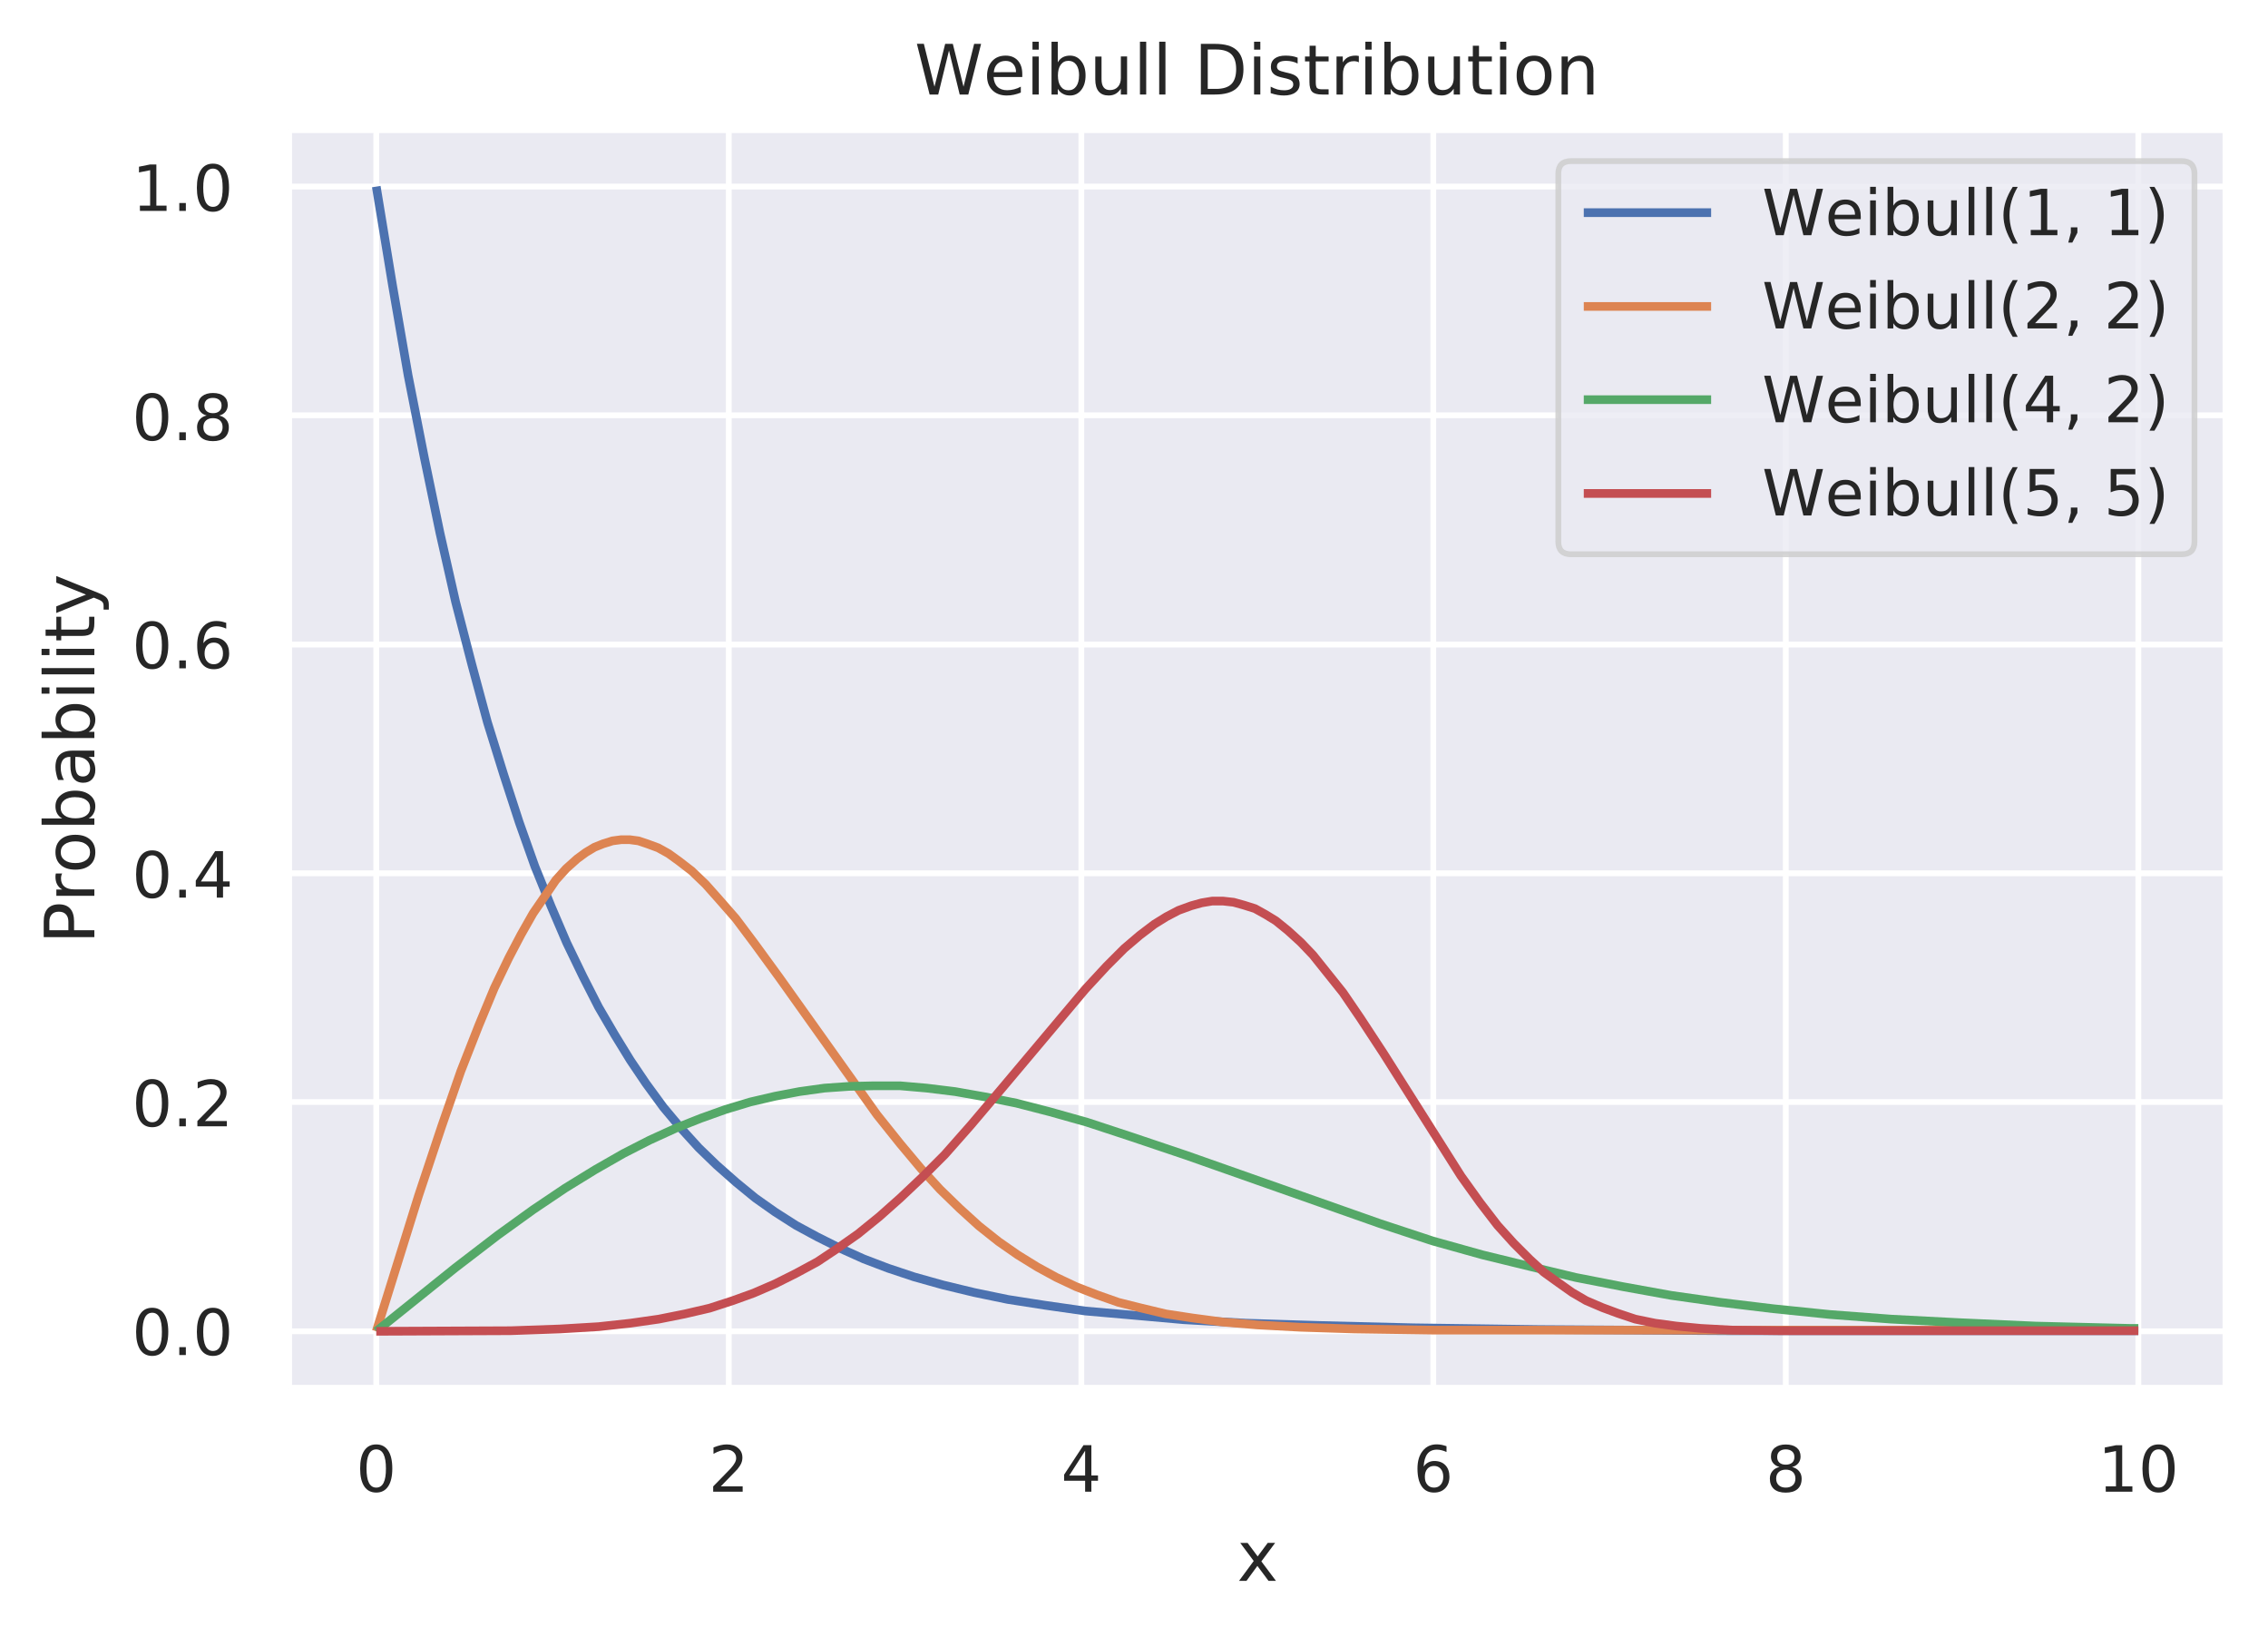 <svg height="377" viewBox="0 0 391.8 282.7" width="522.4" xmlns="http://www.w3.org/2000/svg" xmlns:xlink="http://www.w3.org/1999/xlink"><defs><style>*{stroke-linecap:butt;stroke-linejoin:round}</style></defs><g id="figure_1"><path d="M0 282.7h391.8V0H0z" fill="#fff" id="patch_1"/><g id="axes_1"><path d="M49.8 239.8h334.8V22.3H49.8z" fill="#eaeaf2" id="patch_2"/><g id="matplotlib.axis_1"><g id="xtick_1"><path clip-path="url(#pb515eeffa3)" d="M65 239.8V22.3" fill="none" stroke="#fff" stroke-linecap="round" id="line2d_1"/><g id="text_1"><defs><path d="M31.8 66.4q-7.6 0-11.5-7.5-3.8-7.5-3.8-22.5t3.8-22.5q3.9-7.5 11.5-7.5 7.7 0 11.5 7.5T47 36.4q0 15-3.8 22.5t-11.5 7.5zm0 7.8q12.2 0 18.7-9.7T57 36.4Q57 18 50.5 8.3 44-1.4 31.8-1.4 19.5-1.4 13 8.3q-6.5 9.7-6.5 28 0 18.5 6.5 28.2 6.4 9.7 18.7 9.7z" id="DejaVuSans-48"/></defs><use xlink:href="#DejaVuSans-48" transform="matrix(.11 0 0 -.11 61.5 257.6)" fill="#262626"/></g></g><g id="xtick_2"><path clip-path="url(#pb515eeffa3)" d="M125.9 239.8V22.3" fill="none" stroke="#fff" stroke-linecap="round" id="line2d_2"/><g id="text_2"><defs><path d="M19.2 8.3h34.4V0H7.3v8.3l15.3 15.6q9.7 9.8 12.2 12.6 4.7 5.3 6.6 9 2 3.7 2 7.3 0 5.8-4.2 9.5-4 3.6-10.6 3.6-4.6 0-9.8-1.6-5.1-1.6-11-4.9v10q6 2.4 11.1 3.6 5.2 1.2 9.5 1.2 11.4 0 18-5.7 6.8-5.6 6.8-15 0-4.6-1.7-8.6-1.6-4-6-9.5l-7.9-8.2L19.2 8.3z" id="DejaVuSans-50"/></defs><use xlink:href="#DejaVuSans-50" transform="matrix(.11 0 0 -.11 122.4 257.6)" fill="#262626"/></g></g><g id="xtick_3"><path clip-path="url(#pb515eeffa3)" d="M186.8 239.8V22.3" fill="none" stroke="#fff" stroke-linecap="round" id="line2d_3"/><g id="text_3"><defs><path d="M37.8 64.3l-25-39h25zM35.2 73h12.4V25.4H58v-8.2H47.6V0h-9.8v17.2h-33v9.5z" id="DejaVuSans-52"/></defs><use xlink:href="#DejaVuSans-52" transform="matrix(.11 0 0 -.11 183.3 257.6)" fill="#262626"/></g></g><g id="xtick_4"><path clip-path="url(#pb515eeffa3)" d="M247.6 239.8V22.3" fill="none" stroke="#fff" stroke-linecap="round" id="line2d_4"/><g id="text_4"><defs><path d="M33 40.4q-6.6 0-10.5-4.6-3.9-4.5-3.9-12.4T22.5 11Q26.4 6.4 33 6.4q6.7 0 10.5 4.6 4 4.5 4 12.4t-4 12.4q-3.8 4.6-10.5 4.6zm19.6 30.9v-9Q48.9 64.1 45 65q-3.8 1-7.5 1-9.8 0-15-6.7-5-6.6-5.8-19.9 2.9 4.3 7.2 6.5 4.4 2.3 9.6 2.3 11 0 17.4-6.7 6.3-6.6 6.3-18.1 0-11.2-6.6-18Q44-1.4 33-1.4q-12.6 0-19.3 9.7Q7 18 7 36.3 7 53.8 15.2 64q8.2 10.3 22 10.3 3.7 0 7.5-.7 3.8-.8 7.9-2.2z" id="DejaVuSans-54"/></defs><use xlink:href="#DejaVuSans-54" transform="matrix(.11 0 0 -.11 244.1 257.6)" fill="#262626"/></g></g><g id="xtick_5"><path clip-path="url(#pb515eeffa3)" d="M308.5 239.8V22.3" fill="none" stroke="#fff" stroke-linecap="round" id="line2d_5"/><g id="text_5"><defs><path d="M31.8 34.6q-7 0-11-3.7-4.1-3.8-4.1-10.4 0-6.6 4-10.3 4-3.8 11-3.8 7.1 0 11.2 3.8 4 3.8 4 10.3 0 6.6-4 10.4-4 3.7-11.1 3.7zm-9.9 4.2q-6.3 1.6-9.9 6Q8.5 49 8.5 55.2q0 8.8 6.2 13.8 6.3 5.1 17 5.1 11 0 17.2-5Q55 64 55 55.2q0-6.2-3.6-10.6-3.5-4.3-9.8-5.9 7.1-1.6 11.1-6.5 4-4.8 4-11.8 0-10.6-6.5-16.3-6.5-5.6-18.5-5.6T13.2 4.2Q6.8 10 6.8 20.5q0 7 4 11.8 4 4.9 11.1 6.5zm-3.6 15.6q0-5.7 3.5-8.8 3.6-3.2 10-3.2 6.3 0 10 3.2 3.5 3.1 3.5 8.8 0 5.7-3.6 8.8-3.6 3.2-10 3.2-6.3 0-9.9-3.2-3.5-3.1-3.5-8.8z" id="DejaVuSans-56"/></defs><use xlink:href="#DejaVuSans-56" transform="matrix(.11 0 0 -.11 305 257.6)" fill="#262626"/></g></g><g id="xtick_6"><path clip-path="url(#pb515eeffa3)" d="M369.4 239.8V22.3" fill="none" stroke="#fff" stroke-linecap="round" id="line2d_6"/><g id="text_6"><defs><path d="M12.4 8.3h16.1v55.6L11 60.4v9l17.4 3.5h9.9V8.3h16V0H12.5z" id="DejaVuSans-49"/></defs><g transform="matrix(.11 0 0 -.11 362.4 257.6)" fill="#262626"><use xlink:href="#DejaVuSans-49"/><use x="63.6" xlink:href="#DejaVuSans-48"/></g></g></g><g id="text_7"><defs><path d="M54.9 54.7L35 28 56 0H45.3l-16 21.5L13.6 0H2.9L24 28.6l-19.4 26h10.6l14.5-19.4 14.5 19.5z" id="DejaVuSans-120"/></defs><use xlink:href="#DejaVuSans-120" transform="matrix(.12 0 0 -.12 213.7 273)" fill="#262626"/></g></g><g id="matplotlib.axis_2"><g id="ytick_1"><path clip-path="url(#pb515eeffa3)" d="M49.8 229.9h334.8" fill="none" stroke="#fff" stroke-linecap="round" id="line2d_7"/><g id="text_8"><defs><path d="M10.7 12.4H21V0H10.7z" id="DejaVuSans-46"/></defs><g transform="matrix(.11 0 0 -.11 22.8 234)" fill="#262626"><use xlink:href="#DejaVuSans-48"/><use x="63.6" xlink:href="#DejaVuSans-46"/><use x="95.4" xlink:href="#DejaVuSans-48"/></g></g></g><g id="ytick_2"><path clip-path="url(#pb515eeffa3)" d="M49.8 190.3h334.8" fill="none" stroke="#fff" stroke-linecap="round" id="line2d_8"/><g transform="matrix(.11 0 0 -.11 22.8 194.5)" fill="#262626" id="text_9"><use xlink:href="#DejaVuSans-48"/><use x="63.6" xlink:href="#DejaVuSans-46"/><use x="95.4" xlink:href="#DejaVuSans-50"/></g></g><g id="ytick_3"><path clip-path="url(#pb515eeffa3)" d="M49.8 150.8h334.8" fill="none" stroke="#fff" stroke-linecap="round" id="line2d_9"/><g transform="matrix(.11 0 0 -.11 22.8 155)" fill="#262626" id="text_10"><use xlink:href="#DejaVuSans-48"/><use x="63.6" xlink:href="#DejaVuSans-46"/><use x="95.4" xlink:href="#DejaVuSans-52"/></g></g><g id="ytick_4"><path clip-path="url(#pb515eeffa3)" d="M49.8 111.3h334.8" fill="none" stroke="#fff" stroke-linecap="round" id="line2d_10"/><g transform="matrix(.11 0 0 -.11 22.8 115.4)" fill="#262626" id="text_11"><use xlink:href="#DejaVuSans-48"/><use x="63.6" xlink:href="#DejaVuSans-46"/><use x="95.4" xlink:href="#DejaVuSans-54"/></g></g><g id="ytick_5"><path clip-path="url(#pb515eeffa3)" d="M49.8 71.7h334.8" fill="none" stroke="#fff" stroke-linecap="round" id="line2d_11"/><g transform="matrix(.11 0 0 -.11 22.8 76)" fill="#262626" id="text_12"><use xlink:href="#DejaVuSans-48"/><use x="63.6" xlink:href="#DejaVuSans-46"/><use x="95.4" xlink:href="#DejaVuSans-56"/></g></g><g id="ytick_6"><path clip-path="url(#pb515eeffa3)" d="M49.8 32.2h334.8" fill="none" stroke="#fff" stroke-linecap="round" id="line2d_12"/><g transform="matrix(.11 0 0 -.11 22.8 36.4)" fill="#262626" id="text_13"><use xlink:href="#DejaVuSans-49"/><use x="63.6" xlink:href="#DejaVuSans-46"/><use x="95.4" xlink:href="#DejaVuSans-48"/></g></g><g id="text_14"><defs><path d="M19.7 64.8V37.4H32q6.9 0 10.6 3.6 3.8 3.5 3.8 10.1t-3.8 10.1q-3.7 3.6-10.6 3.6zm-9.9 8.1h22.3q12.2 0 18.5-5.5Q57 61.8 57 51q0-10.8-6.3-16.3t-18.5-5.5H19.7V0H9.8z" id="DejaVuSans-80"/><path d="M41.1 46.3q-1.5.9-3.3 1.3-1.8.4-4 .4-7.5 0-11.6-5-4-5-4-14.2V0H9v54.7h9v-8.5q2.9 5 7.4 7.4Q30 56 36.5 56l2-.1 2.6-.4z" id="DejaVuSans-114"/><path d="M30.6 48.4q-7.2 0-11.4-5.6Q15 37 15 27.3t4.2-15.5q4.1-5.6 11.4-5.6 7.2 0 11.4 5.7 4.2 5.6 4.2 15.4 0 9.7-4.2 15.4-4.2 5.7-11.4 5.7zm0 7.6q11.7 0 18.4-7.6 6.7-7.6 6.7-21.1 0-13.4-6.7-21-6.7-7.7-18.4-7.7-11.8 0-18.4 7.6Q5.5 14 5.5 27.3q0 13.5 6.7 21Q18.8 56 30.6 56z" id="DejaVuSans-111"/><path d="M48.7 27.3q0 9.9-4 15.5-4.2 5.7-11.3 5.7-7.1 0-11.2-5.7-4-5.6-4-15.5 0-10 4-15.6t11.2-5.6q7.1 0 11.2 5.7 4 5.6 4 15.5zM18 46.3q2.9 5 7.2 7.3Q29.6 56 35.6 56q10 0 16.2-8Q58 40.3 58 27.4q0-12.9-6.2-20.8-6.2-8-16.2-8-6 0-10.3 2.5Q21 3.3 18 8.2V0h-9v76h9z" id="DejaVuSans-98"/><path d="M34.3 27.5q-11 0-15.1-2.5-4.2-2.5-4.2-8.5 0-4.8 3.1-7.6 3.2-2.8 8.6-2.8 7.5 0 12 5.3t4.5 14v2zm17.9 3.7V0h-9v8.3q-3-5-7.7-7.3Q31-1.4 24.3-1.4 16-1.4 11 3.3 6 8 6 15.9q0 9.2 6.2 14 6.2 4.6 18.4 4.6h12.6v1q0 6.1-4 9.5-4.1 3.4-11.5 3.4-4.7 0-9.2-1.1-4.4-1.2-8.5-3.4v8.3q5 2 9.6 2.8 4.6 1 9 1 11.9 0 17.7-6.2 5.9-6.1 5.9-18.6z" id="DejaVuSans-97"/><path d="M9.4 54.7h9V0h-9zm0 21.3h9V64.6h-9z" id="DejaVuSans-105"/><path d="M9.4 76h9V0h-9z" id="DejaVuSans-108"/><path d="M18.3 70.2V54.7h18.5v-7H18.3V18q0-6.7 1.8-8.6 1.9-1.9 7.5-1.9h9.2V0h-9.2Q17.2 0 13.2 3.9T9.2 18v29.7H2.8v7h6.6v15.5z" id="DejaVuSans-116"/><path d="M32.2-5q-3.8-9.8-7.5-12.8-3.6-3-9.6-3H7.9v7.5h5.3q3.7 0 5.7 1.8 2.1 1.7 4.6 8.3l1.6 4L3 54.8h9.5l17-42.8 17.2 42.8h9.5z" id="DejaVuSans-121"/></defs><g transform="matrix(0 -.12 -.12 0 16.3 163)" fill="#262626"><use xlink:href="#DejaVuSans-80"/><use x="60.3" xlink:href="#DejaVuSans-114"/><use x="101.4" xlink:href="#DejaVuSans-111"/><use x="162.6" xlink:href="#DejaVuSans-98"/><use x="226" xlink:href="#DejaVuSans-97"/><use x="287.3" xlink:href="#DejaVuSans-98"/><use x="350.8" xlink:href="#DejaVuSans-105"/><use x="378.6" xlink:href="#DejaVuSans-108"/><use x="406.3" xlink:href="#DejaVuSans-105"/><use x="434.1" xlink:href="#DejaVuSans-116"/><use x="473.3" xlink:href="#DejaVuSans-121"/></g></g></g><path clip-path="url(#pb515eeffa3)" d="M65 32.2l2.8 17 2.7 15.6L73.3 79 76 92l2.7 11.9 2.8 10.8 2.7 10 2.8 9 2.7 8.3 2.7 7.6 2.8 6.9 2.7 6.3 2.8 5.8 2.7 5.3 2.8 4.8 2.7 4.4 2.7 4 3 4.1 3.1 3.7 3 3.3 3.1 3 3.4 3 3.3 2.7 3.4 2.4 3.6 2.3 3.7 2 4 2 4 1.8 4.2 1.6 4.5 1.5 5 1.4 5.4 1.3 5.8 1.2 6.4 1 7 1 8 .7 9 .8 10.7.6 12.8.4 16.2.4 21.6.3 32.6.2h71" fill="none" stroke="#4c72b0" stroke-linecap="round" stroke-width="1.5" id="line2d_13"/><path clip-path="url(#pb515eeffa3)" d="M65 229.9l7.3-23.4 4-12 3.3-9.5 3.1-7.9 2.7-6.5 2.5-5.2 2.1-4 2.1-3.7 2.2-3.2L96 152l1.8-2 1.9-1.7 1.5-1.1 1.5-.9 1.5-.6 1.6-.5 1.5-.2h1.5l1.5.2 1.5.5 1.9.7 1.8 1 1.8 1.3 2.2 1.7 2.4 2.3 2.4 2.7 2.8 3.2 3.3 4.4 4.3 5.9 16.8 23.6 4 5 3.6 4.3 3.3 3.6 3.4 3.3 3.3 3 3.4 2.7 3.3 2.3 3.4 2.1 3.3 1.8 3.4 1.6 3.6 1.4 3.7 1.3 4 1 4.2 1 4.6.7 5.2.7 6 .5 7.4.4 9.4.3 13.7.2h121.6" fill="none" stroke="#dd8452" stroke-linecap="round" stroke-width="1.5" id="line2d_14"/><path clip-path="url(#pb515eeffa3)" d="M65 229.9l13.7-11 7.3-5.6 6.1-4.4 5.5-3.7 5.2-3.2 4.9-2.8 4.5-2.3 4.6-2.1 4.3-1.7 4.2-1.5 4.3-1.3 4.3-1 4.2-.8 4.3-.6 4.3-.3 4.2-.1h4.6l4.6.4 4.9.6 5.1.9 5.5 1.1 5.8 1.5 6.4 1.8 7.6 2.5 9.5 3.2 33.5 11.8 9.1 3 8.6 2.4 8.2 2 7.9 1.9 8.2 1.6 8.3 1.5 8.5 1.2 9.1 1.1 9.8 1 10.6.8 11.6.6 13.4.6 16.2.4h1.5" fill="none" stroke="#55a868" stroke-linecap="round" stroke-width="1.5" id="line2d_15"/><path clip-path="url(#pb515eeffa3)" d="M65 229.9l23.2-.1 8.5-.3 6.7-.4 5.5-.6 4.9-.7 4.5-.9 4.3-1 4-1.3 3.6-1.3 3.7-1.6 3.6-1.8 3.7-2 3.3-2.2 3.7-2.6 3.7-3 3.6-3.2 3.7-3.5 4-4 4.5-5.1 5.5-6.5 14.3-17 3.7-4 3-3 2.7-2.3 2.5-1.9 2.1-1.3 2.1-1.1 2.2-.8 1.8-.5 1.8-.3h1.9l1.8.2 1.8.5 1.9.6 1.8 1 1.8 1.1 2.1 1.7 2.2 2 2.1 2.2 2.4 3 2.8 3.5 3 4.4 4 6.1 13.4 21.2 3.3 4.6 3 3.9 2.8 3.1 2.8 2.8 2.4 2.2 2.5 1.8 2.4 1.7 2.4 1.4 2.8 1.2 2.7 1 3 1 3.4.7 3.7.5 4.2.4 5.5.3 8 .1h62.1" fill="none" stroke="#c44e52" stroke-linecap="round" stroke-width="1.5" id="line2d_16"/><path d="M49.8 239.8V22.3" fill="none" stroke="#fff" stroke-linecap="square" stroke-width="1.3" id="patch_3"/><path d="M384.6 239.8V22.3" fill="none" stroke="#fff" stroke-linecap="square" stroke-width="1.3" id="patch_4"/><path d="M49.8 239.8h334.8" fill="none" stroke="#fff" stroke-linecap="square" stroke-width="1.3" id="patch_5"/><path d="M49.8 22.3h334.8" fill="none" stroke="#fff" stroke-linecap="square" stroke-width="1.3" id="patch_6"/><g id="text_15"><defs><path d="M3.3 73h10l15.3-61.7L44 72.9h11l15.4-61.6 15.3 61.6h10L77.3 0H64.9L49.5 63.3 34 0H21.6z" id="DejaVuSans-87"/><path d="M56.2 29.6v-4.4H14.9q.6-9.3 5.6-14.1 5-4.9 14-4.9 5 0 10 1.3 4.8 1.2 9.6 3.8V2.8q-4.8-2-10-3.1-5-1.1-10.2-1.1-13.1 0-20.7 7.6-7.7 7.6-7.7 20.6 0 13.4 7.3 21.3Q20 56 32.3 56q11 0 17.5-7.1 6.4-7.1 6.4-19.3zm-9 2.6q0 7.4-4.1 11.8-4 4.4-10.7 4.4-7.5 0-12-4.3-4.5-4.2-5.2-12z" id="DejaVuSans-101"/><path d="M8.5 21.6v33h9V22q0-7.7 3-11.6 3-4 9-4 7.4 0 11.6 4.7 4.2 4.7 4.2 12.7v31h9V0h-9v8.4Q42 3.4 37.7 1q-4.3-2.4-10-2.4-9.4 0-14.3 5.8-4.9 5.9-4.9 17.2zM31.1 56z" id="DejaVuSans-117"/><path d="M19.7 64.8V8.1h11.9q15 0 22 6.8 7 6.9 7 21.6 0 14.7-7 21.5-7 6.8-22 6.8zm-9.9 8.1h20.3q21.2 0 31-8.8 10-8.8 10-27.6T61 8.8Q51.1 0 30.1 0H9.8z" id="DejaVuSans-68"/><path d="M44.3 53v-8.4q-3.8 2-8 2.9-4 1-8.4 1-6.7 0-10-2-3.4-2.1-3.4-6.2 0-3.1 2.4-5 2.4-1.7 9.6-3.3l3-.7q9.7-2 13.7-5.8 4-3.7 4-10.4 0-7.6-6-12-6-4.5-16.6-4.5-4.4 0-9.1.8-4.8.9-10 2.6v9.3q5-2.6 9.7-4 4.9-1.2 9.6-1.2 6.4 0 9.8 2.2 3.4 2.2 3.4 6.1 0 3.7-2.5 5.6-2.4 2-10.8 3.8l-3.1.7q-8.4 1.8-12 5.4-3.8 3.6-3.8 10 0 7.7 5.5 11.9Q16.7 56 26.8 56q5 0 9.4-.7 4.4-.8 8-2.2z" id="DejaVuSans-115"/><path d="M54.9 33V0h-9v32.7q0 7.8-3 11.6-3 3.9-9.1 3.9-7.3 0-11.5-4.7Q18.1 39 18.1 31V0h-9v54.7h9v-8.5q3.2 5 7.6 7.4Q30.1 56 35.8 56q9.4 0 14.2-5.8Q55 44.3 55 33z" id="DejaVuSans-110"/></defs><g transform="matrix(.12 0 0 -.12 158 16.3)" fill="#262626"><use xlink:href="#DejaVuSans-87"/><use x="98.8" xlink:href="#DejaVuSans-101"/><use x="160.3" xlink:href="#DejaVuSans-105"/><use x="188.1" xlink:href="#DejaVuSans-98"/><use x="251.6" xlink:href="#DejaVuSans-117"/><use x="315" xlink:href="#DejaVuSans-108"/><use x="342.7" xlink:href="#DejaVuSans-108"/><use x="370.5" xlink:href="#DejaVuSans-32"/><use x="402.3" xlink:href="#DejaVuSans-68"/><use x="479.3" xlink:href="#DejaVuSans-105"/><use x="507.1" xlink:href="#DejaVuSans-115"/><use x="559.2" xlink:href="#DejaVuSans-116"/><use x="598.4" xlink:href="#DejaVuSans-114"/><use x="639.5" xlink:href="#DejaVuSans-105"/><use x="667.3" xlink:href="#DejaVuSans-98"/><use x="730.8" xlink:href="#DejaVuSans-117"/><use x="794.2" xlink:href="#DejaVuSans-116"/><use x="833.4" xlink:href="#DejaVuSans-105"/><use x="861.2" xlink:href="#DejaVuSans-111"/><use x="922.3" xlink:href="#DejaVuSans-110"/></g></g><g id="legend_1"><path d="M271.4 95.7h105.5q2.2 0 2.2-2.2V30q0-2.2-2.2-2.2H271.4q-2.2 0-2.2 2.2v63.5q0 2.2 2.2 2.2z" fill="#eaeaf2" opacity=".8" stroke="#ccc" id="patch_7"/><path d="M273.6 36.7h22" fill="none" stroke="#4c72b0" stroke-linecap="round" stroke-width="1.5" id="line2d_17"/><g id="text_16"><defs><path d="M31 75.9q-6.5-11.2-9.7-22.2-3.2-11-3.2-22.3T21.3 9Q24.5-2 31-13.2h-7.8q-7.3 11.5-11 22.6-3.6 11-3.6 22 0 10.9 3.6 22 3.6 11 11 22.5z" id="DejaVuSans-40"/><path d="M11.7 12.4H22V4l-8-15.6H7.7l4 15.6z" id="DejaVuSans-44"/><path d="M8 75.9h7.8q7.3-11.5 11-22.6 3.6-11 3.6-22 0-10.8-3.6-22-3.7-11-11-22.5H8Q14.5-2 17.7 9.1q3.2 11 3.2 22.3t-3.2 22.3q-3.2 11-9.7 22.2z" id="DejaVuSans-41"/></defs><g transform="matrix(.11 0 0 -.11 304.4 40.6)" fill="#262626"><use xlink:href="#DejaVuSans-87"/><use x="98.8" xlink:href="#DejaVuSans-101"/><use x="160.3" xlink:href="#DejaVuSans-105"/><use x="188.1" xlink:href="#DejaVuSans-98"/><use x="251.6" xlink:href="#DejaVuSans-117"/><use x="315" xlink:href="#DejaVuSans-108"/><use x="342.7" xlink:href="#DejaVuSans-108"/><use x="370.5" xlink:href="#DejaVuSans-40"/><use x="409.5" xlink:href="#DejaVuSans-49"/><use x="473.2" xlink:href="#DejaVuSans-44"/><use x="505" xlink:href="#DejaVuSans-32"/><use x="536.7" xlink:href="#DejaVuSans-49"/><use x="600.4" xlink:href="#DejaVuSans-41"/></g></g><path d="M273.6 52.9h22" fill="none" stroke="#dd8452" stroke-linecap="round" stroke-width="1.5" id="line2d_19"/><g transform="matrix(.11 0 0 -.11 304.4 56.7)" fill="#262626" id="text_17"><use xlink:href="#DejaVuSans-87"/><use x="98.8" xlink:href="#DejaVuSans-101"/><use x="160.3" xlink:href="#DejaVuSans-105"/><use x="188.1" xlink:href="#DejaVuSans-98"/><use x="251.6" xlink:href="#DejaVuSans-117"/><use x="315" xlink:href="#DejaVuSans-108"/><use x="342.7" xlink:href="#DejaVuSans-108"/><use x="370.5" xlink:href="#DejaVuSans-40"/><use x="409.5" xlink:href="#DejaVuSans-50"/><use x="473.2" xlink:href="#DejaVuSans-44"/><use x="505" xlink:href="#DejaVuSans-32"/><use x="536.7" xlink:href="#DejaVuSans-50"/><use x="600.4" xlink:href="#DejaVuSans-41"/></g><path d="M273.6 69h22" fill="none" stroke="#55a868" stroke-linecap="round" stroke-width="1.5" id="line2d_21"/><g transform="matrix(.11 0 0 -.11 304.4 72.9)" fill="#262626" id="text_18"><use xlink:href="#DejaVuSans-87"/><use x="98.8" xlink:href="#DejaVuSans-101"/><use x="160.3" xlink:href="#DejaVuSans-105"/><use x="188.1" xlink:href="#DejaVuSans-98"/><use x="251.6" xlink:href="#DejaVuSans-117"/><use x="315" xlink:href="#DejaVuSans-108"/><use x="342.7" xlink:href="#DejaVuSans-108"/><use x="370.5" xlink:href="#DejaVuSans-40"/><use x="409.5" xlink:href="#DejaVuSans-52"/><use x="473.2" xlink:href="#DejaVuSans-44"/><use x="505" xlink:href="#DejaVuSans-32"/><use x="536.7" xlink:href="#DejaVuSans-50"/><use x="600.4" xlink:href="#DejaVuSans-41"/></g><path d="M273.6 85.2h22" fill="none" stroke="#c44e52" stroke-linecap="round" stroke-width="1.5" id="line2d_23"/><g id="text_19"><defs><path d="M10.8 73h38.7v-8.4H19.8V46.7q2.2.8 4.3 1.1 2.2.4 4.3.4 12.2 0 19.4-6.7 7-6.7 7-18.1 0-11.8-7.2-18.3-7.4-6.5-20.7-6.5-4.6 0-9.4.8-4.7.7-9.8 2.3v10q4.4-2.5 9.1-3.6 4.7-1.2 9.9-1.2 8.5 0 13.4 4.4 5 4.5 5 12 0 7.7-5 12.1Q35 40 26.7 40q-4 0-7.9-.9-4-.9-8-2.7z" id="DejaVuSans-53"/></defs><g transform="matrix(.11 0 0 -.11 304.4 89)" fill="#262626"><use xlink:href="#DejaVuSans-87"/><use x="98.8" xlink:href="#DejaVuSans-101"/><use x="160.3" xlink:href="#DejaVuSans-105"/><use x="188.1" xlink:href="#DejaVuSans-98"/><use x="251.6" xlink:href="#DejaVuSans-117"/><use x="315" xlink:href="#DejaVuSans-108"/><use x="342.7" xlink:href="#DejaVuSans-108"/><use x="370.5" xlink:href="#DejaVuSans-40"/><use x="409.5" xlink:href="#DejaVuSans-53"/><use x="473.2" xlink:href="#DejaVuSans-44"/><use x="505" xlink:href="#DejaVuSans-32"/><use x="536.7" xlink:href="#DejaVuSans-53"/><use x="600.4" xlink:href="#DejaVuSans-41"/></g></g></g></g></g><defs><clipPath id="pb515eeffa3"><path d="M49.8 22.3h334.8v217.4H49.8z"/></clipPath></defs></svg>